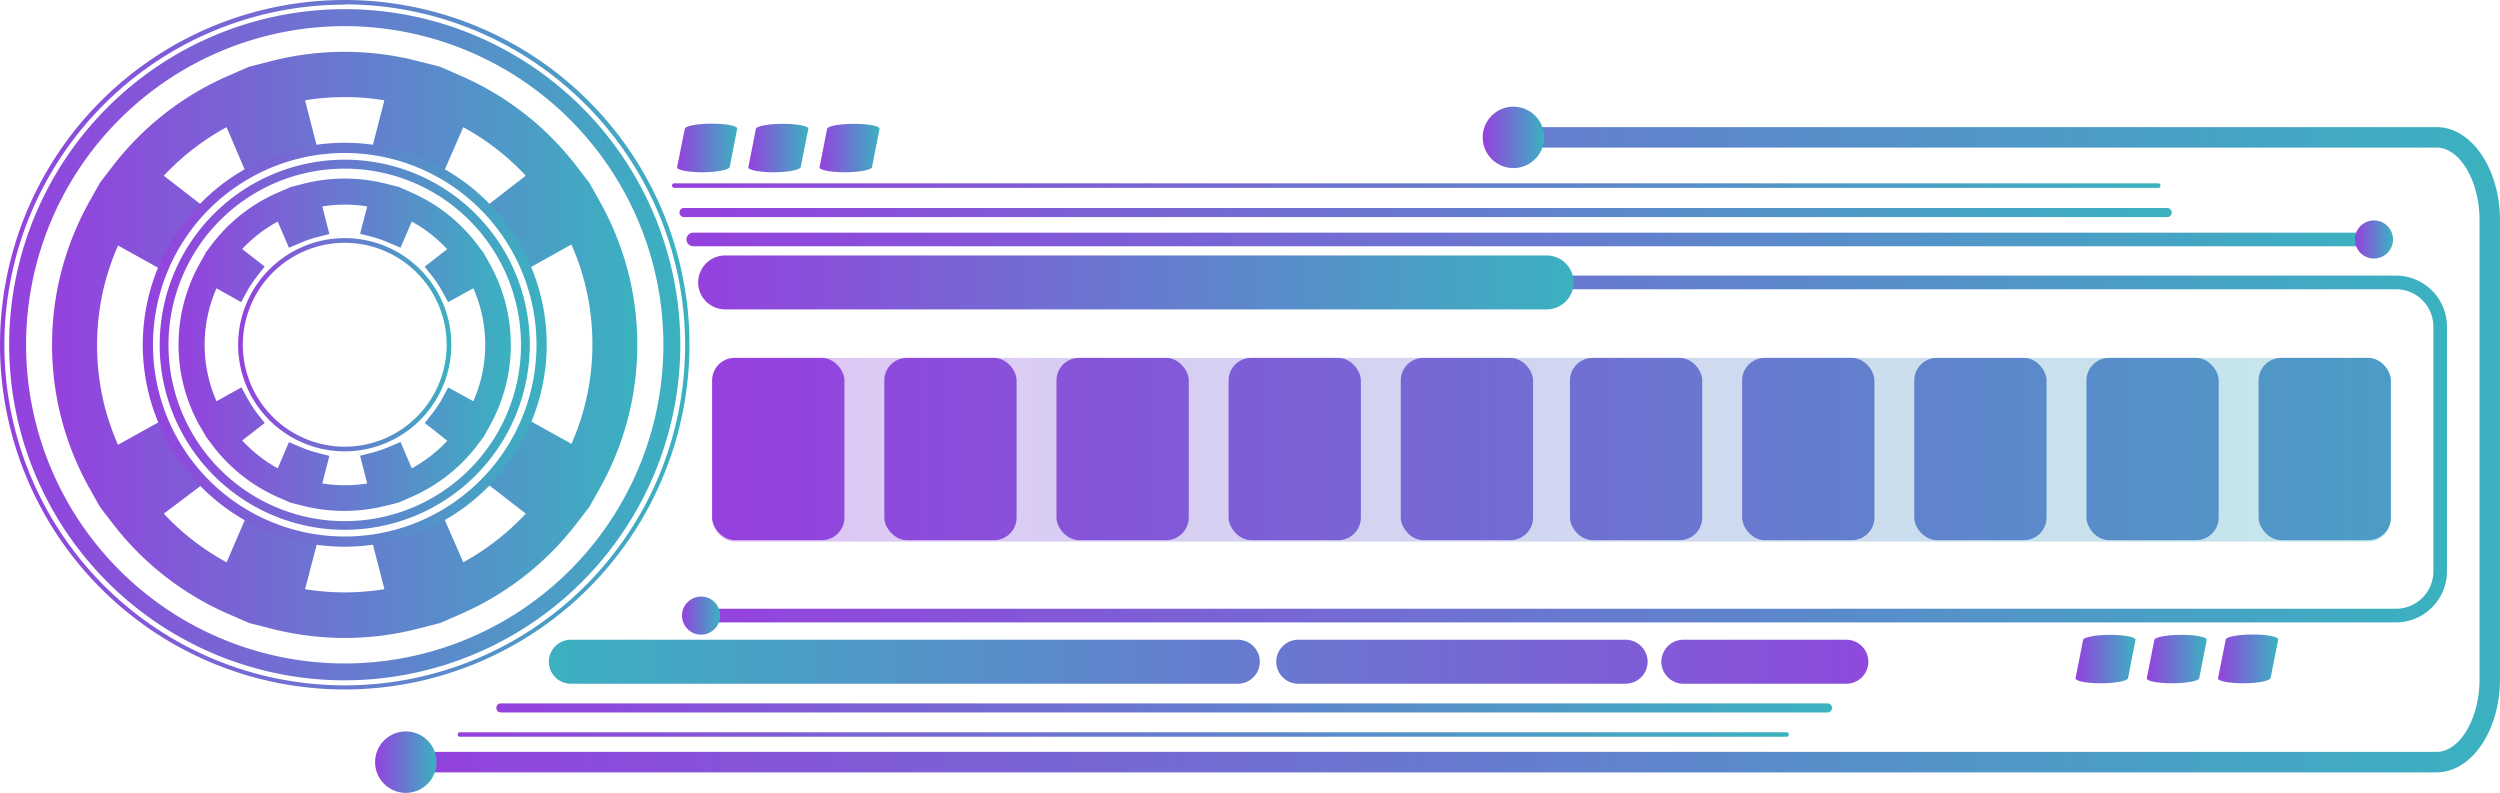 <svg xmlns="http://www.w3.org/2000/svg" xmlns:xlink="http://www.w3.org/1999/xlink" viewBox="0 0 496.46 157.44"><defs><style>.cls-1{opacity:0.3;fill:url(#New_Gradient_Swatch_2);}.cls-2{fill:url(#New_Gradient_Swatch_2-2);}.cls-3{fill:url(#New_Gradient_Swatch_2-3);}.cls-4{fill:url(#New_Gradient_Swatch_2-4);}.cls-5{fill:url(#New_Gradient_Swatch_2-5);}.cls-6{fill:url(#New_Gradient_Swatch_2-6);}.cls-7{fill:url(#New_Gradient_Swatch_2-7);}.cls-8{fill:url(#New_Gradient_Swatch_2-8);}.cls-9{fill:url(#New_Gradient_Swatch_2-9);}.cls-10{fill:url(#New_Gradient_Swatch_2-10);}.cls-11{fill:url(#New_Gradient_Swatch_2-11);}.cls-12{fill:url(#New_Gradient_Swatch_2-12);}.cls-13{fill:url(#New_Gradient_Swatch_2-13);}.cls-14{fill:url(#New_Gradient_Swatch_2-14);}.cls-15{fill:url(#New_Gradient_Swatch_2-15);}.cls-16{fill:url(#New_Gradient_Swatch_2-16);}.cls-17{fill:url(#New_Gradient_Swatch_2-17);}.cls-18{fill:url(#New_Gradient_Swatch_2-18);}.cls-19{fill:url(#New_Gradient_Swatch_2-19);}.cls-20{fill:url(#New_Gradient_Swatch_2-20);}.cls-21{fill:url(#New_Gradient_Swatch_2-21);}.cls-22{fill:url(#New_Gradient_Swatch_2-22);}.cls-23{fill:url(#New_Gradient_Swatch_2-23);}.cls-24{fill:url(#New_Gradient_Swatch_2-24);}.cls-25{fill:url(#New_Gradient_Swatch_2-25);}.cls-26{fill:url(#New_Gradient_Swatch_2-26);}.cls-27{fill:url(#New_Gradient_Swatch_2-27);}.cls-28{fill:url(#New_Gradient_Swatch_2-28);}.cls-29{fill:url(#New_Gradient_Swatch_2-29);}.cls-30{fill:url(#New_Gradient_Swatch_2-30);}.cls-31{fill:url(#New_Gradient_Swatch_2-31);}.cls-32{fill:url(#New_Gradient_Swatch_2-32);}.cls-33{fill:url(#New_Gradient_Swatch_2-33);}.cls-34{fill:url(#New_Gradient_Swatch_2-34);}.cls-35{fill:url(#New_Gradient_Swatch_2-35);}.cls-36{fill:url(#New_Gradient_Swatch_2-36);}.cls-37{fill:url(#New_Gradient_Swatch_2-37);}.cls-38{fill:url(#New_Gradient_Swatch_2-38);}.cls-39{fill:url(#New_Gradient_Swatch_2-39);}</style><linearGradient id="New_Gradient_Swatch_2" x1="141.42" y1="89.31" x2="474.79" y2="89.31" gradientUnits="userSpaceOnUse"><stop offset="0" stop-color="#9541de"/><stop offset="1" stop-color="#3ab2c0"/></linearGradient><linearGradient id="New_Gradient_Swatch_2-2" x1="10.23" y1="68.46" x2="126.69" y2="68.46" xlink:href="#New_Gradient_Swatch_2"/><linearGradient id="New_Gradient_Swatch_2-3" x1="35.46" y1="68.46" x2="101.46" y2="68.46" xlink:href="#New_Gradient_Swatch_2"/><linearGradient id="New_Gradient_Swatch_2-4" x1="1.82" y1="68.46" x2="135.1" y2="68.46" xlink:href="#New_Gradient_Swatch_2"/><linearGradient id="New_Gradient_Swatch_2-5" x1="28.36" y1="68.46" x2="108.57" y2="68.46" xlink:href="#New_Gradient_Swatch_2"/><linearGradient id="New_Gradient_Swatch_2-6" x1="31.71" y1="68.46" x2="105.21" y2="68.46" xlink:href="#New_Gradient_Swatch_2"/><linearGradient id="New_Gradient_Swatch_2-7" x1="0" y1="68.46" x2="136.92" y2="68.46" xlink:href="#New_Gradient_Swatch_2"/><linearGradient id="New_Gradient_Swatch_2-8" x1="47.3" y1="68.46" x2="89.63" y2="68.46" xlink:href="#New_Gradient_Swatch_2"/><linearGradient id="New_Gradient_Swatch_2-9" x1="146.44" y1="89.15" x2="549.43" y2="90.02" xlink:href="#New_Gradient_Swatch_2"/><linearGradient id="New_Gradient_Swatch_2-10" x1="146.33" y1="88.85" x2="549.32" y2="89.73" xlink:href="#New_Gradient_Swatch_2"/><linearGradient id="New_Gradient_Swatch_2-11" x1="146.36" y1="88.92" x2="549.35" y2="89.8" xlink:href="#New_Gradient_Swatch_2"/><linearGradient id="New_Gradient_Swatch_2-12" x1="146.38" y1="89" x2="549.38" y2="89.87" xlink:href="#New_Gradient_Swatch_2"/><linearGradient id="New_Gradient_Swatch_2-13" x1="146.41" y1="89.07" x2="549.41" y2="89.95" xlink:href="#New_Gradient_Swatch_2"/><linearGradient id="New_Gradient_Swatch_2-14" x1="146.3" y1="88.78" x2="549.29" y2="89.65" xlink:href="#New_Gradient_Swatch_2"/><linearGradient id="New_Gradient_Swatch_2-15" x1="146.18" y1="88.48" x2="549.18" y2="89.35" xlink:href="#New_Gradient_Swatch_2"/><linearGradient id="New_Gradient_Swatch_2-16" x1="146.21" y1="88.55" x2="549.2" y2="89.43" xlink:href="#New_Gradient_Swatch_2"/><linearGradient id="New_Gradient_Swatch_2-17" x1="146.24" y1="88.63" x2="549.23" y2="89.5" xlink:href="#New_Gradient_Swatch_2"/><linearGradient id="New_Gradient_Swatch_2-18" x1="146.27" y1="88.7" x2="549.26" y2="89.58" xlink:href="#New_Gradient_Swatch_2"/><linearGradient id="New_Gradient_Swatch_2-19" x1="138.99" y1="88.8" x2="485.98" y2="89.55" xlink:href="#New_Gradient_Swatch_2"/><linearGradient id="New_Gradient_Swatch_2-20" x1="78.7" y1="88.87" x2="496.56" y2="89.78" xlink:href="#New_Gradient_Swatch_2"/><linearGradient id="New_Gradient_Swatch_2-21" x1="138.62" y1="56.09" x2="312.5" y2="56.09" xlink:href="#New_Gradient_Swatch_2"/><linearGradient id="New_Gradient_Swatch_2-22" x1="394.75" y1="131.41" x2="104.8" y2="131.41" xlink:href="#New_Gradient_Swatch_2"/><linearGradient id="New_Gradient_Swatch_2-23" x1="394.76" y1="131.41" x2="104.8" y2="131.41" xlink:href="#New_Gradient_Swatch_2"/><linearGradient id="New_Gradient_Swatch_2-24" x1="393.29" y1="131.41" x2="103.33" y2="131.41" xlink:href="#New_Gradient_Swatch_2"/><linearGradient id="New_Gradient_Swatch_2-25" x1="98.56" y1="140.58" x2="363.81" y2="140.58" xlink:href="#New_Gradient_Swatch_2"/><linearGradient id="New_Gradient_Swatch_2-26" x1="90.89" y1="145.86" x2="355.25" y2="145.86" xlink:href="#New_Gradient_Swatch_2"/><linearGradient id="New_Gradient_Swatch_2-27" x1="136.31" y1="47.55" x2="472.79" y2="47.55" xlink:href="#New_Gradient_Swatch_2"/><linearGradient id="New_Gradient_Swatch_2-28" x1="134.85" y1="42.21" x2="431.35" y2="42.21" xlink:href="#New_Gradient_Swatch_2"/><linearGradient id="New_Gradient_Swatch_2-29" x1="133.45" y1="36.86" x2="429.04" y2="36.86" xlink:href="#New_Gradient_Swatch_2"/><linearGradient id="New_Gradient_Swatch_2-30" x1="294.45" y1="27.26" x2="306.64" y2="27.29" xlink:href="#New_Gradient_Swatch_2"/><linearGradient id="New_Gradient_Swatch_2-31" x1="135.4" y1="122.24" x2="142.95" y2="122.24" xlink:href="#New_Gradient_Swatch_2"/><linearGradient id="New_Gradient_Swatch_2-32" x1="467.66" y1="47.55" x2="475.21" y2="47.55" xlink:href="#New_Gradient_Swatch_2"/><linearGradient id="New_Gradient_Swatch_2-33" x1="74.5" y1="151.33" x2="86.69" y2="151.36" xlink:href="#New_Gradient_Swatch_2"/><linearGradient id="New_Gradient_Swatch_2-34" x1="412.16" y1="130.85" x2="424.09" y2="130.85" xlink:href="#New_Gradient_Swatch_2"/><linearGradient id="New_Gradient_Swatch_2-35" x1="426.31" y1="130.85" x2="438.24" y2="130.85" xlink:href="#New_Gradient_Swatch_2"/><linearGradient id="New_Gradient_Swatch_2-36" x1="440.46" y1="130.85" x2="452.38" y2="130.85" xlink:href="#New_Gradient_Swatch_2"/><linearGradient id="New_Gradient_Swatch_2-37" x1="134.45" y1="29.37" x2="146.37" y2="29.37" xlink:href="#New_Gradient_Swatch_2"/><linearGradient id="New_Gradient_Swatch_2-38" x1="148.6" y1="29.37" x2="160.52" y2="29.37" xlink:href="#New_Gradient_Swatch_2"/><linearGradient id="New_Gradient_Swatch_2-39" x1="162.75" y1="29.37" x2="174.67" y2="29.37" xlink:href="#New_Gradient_Swatch_2"/></defs><title>loading_05_purple_blue</title><g id="Layer_2" data-name="Layer 2"><g id="Layer_1-2" data-name="Layer 1"><rect class="cls-1" x="141.42" y="71.07" width="333.36" height="36.49" rx="4.49"/><path class="cls-2" d="M68.48,126.69a59.39,59.39,0,0,1-14.58-1.84l-4.4-1.12v0l-4-1.74a58.35,58.35,0,0,1-23-17.87l-2.65-3.45h0l-.08-.14h0l-2.13-3.8a58.9,58.9,0,0,1-5.46-13.66,58.53,58.53,0,0,1,0-29.16,59.14,59.14,0,0,1,5.47-13.7l2.13-3.8h0l.08-.14h0l2.65-3.45A58.24,58.24,0,0,1,45.46,15l4-1.75v0l4.4-1.12a58.53,58.53,0,0,1,29.12,0l4.4,1.12v0l4,1.75a58.17,58.17,0,0,1,23,17.86l2.66,3.45h0l.08.14h0l2.13,3.8a59.08,59.08,0,0,1,5.46,13.66v0a58.21,58.21,0,0,1-5.47,42.82l-2.13,3.8h0l-.08.14h0l-2.66,3.45a58.28,58.28,0,0,1-23,17.87l-4,1.74v0L83,124.85A59.25,59.25,0,0,1,68.48,126.69ZM60.59,117a48.77,48.77,0,0,0,15.75,0l-2.49-9.65,4.38-1.13a39.29,39.29,0,0,0,5.62-1.93L88,102.51,92,111.66A49.29,49.29,0,0,0,104.41,102l-7.9-6.12,2.78-3.58a39.67,39.67,0,0,0,3.27-5l2.2-4,8.72,4.84a48.63,48.63,0,0,0,4.16-19.8,48.85,48.85,0,0,0-4.16-19.78l-8.72,4.85-2.2-4a39.67,39.67,0,0,0-3.27-5L96.51,41l7.9-6.12A49.29,49.29,0,0,0,92,25.26L88,34.42l-4.16-1.79a38.87,38.87,0,0,0-5.62-1.93l-4.38-1.13,2.49-9.65a48.77,48.77,0,0,0-15.75,0l2.48,9.65L58.69,30.7a39.29,39.29,0,0,0-5.62,1.93l-4.16,1.79L45,25.26A49.24,49.24,0,0,0,32.52,34.9L40.41,41,37.64,44.6a38.67,38.67,0,0,0-3.28,5l-2.2,4-8.72-4.85a51.83,51.83,0,0,0-2.61,7.5,49.5,49.5,0,0,0,0,24.62,51.71,51.71,0,0,0,2.6,7.46l8.72-4.84,2.2,4a38.67,38.67,0,0,0,3.28,5l2.77,3.58L32.52,102A49.28,49.28,0,0,0,45,111.67l3.94-9.16,4.16,1.78a39.29,39.29,0,0,0,5.62,1.93l4.38,1.13Z"/><path class="cls-3" d="M68.47,101.46a34.12,34.12,0,0,1-8.26-1l-2.5-.63v0l-2.29-1A33,33,0,0,1,42.37,88.66l-1.51-2h0l0-.08h0L39.6,84.47a33.48,33.48,0,0,1-3.09-7.73A33,33,0,0,1,39.6,52.45l1.21-2.16h0l0-.08h0l1.51-2A33,33,0,0,1,55.43,38.14l2.29-1h0l2.5-.64a33.24,33.24,0,0,1,16.5,0l2.5.64h0l2.28,1A33,33,0,0,1,94.55,48.26l1.51,2h0l1.25,2.24a33.38,33.38,0,0,1,3.09,7.74v0a33.24,33.24,0,0,1,0,16.5,33.64,33.64,0,0,1-3.1,7.76l-1.25,2.24h0l-1.51,2A33,33,0,0,1,81.49,98.78l-2.28,1v0l-2.5.63A34,34,0,0,1,68.47,101.46ZM64,96a27.81,27.81,0,0,0,8.92,0L71.51,90.5,74,89.86a22.12,22.12,0,0,0,3.18-1.09l2.36-1L81.77,93a27.92,27.92,0,0,0,7.06-5.47L84.36,84l1.57-2a22.76,22.76,0,0,0,1.86-2.81L89,76.93l5,2.75a29.16,29.16,0,0,0,1.47-4.25A27.84,27.84,0,0,0,94,57.25L89,60l-1.24-2.24a21.35,21.35,0,0,0-1.86-2.81l-1.57-2,4.47-3.47A27.88,27.88,0,0,0,81.77,44l-2.23,5.19-2.36-1A22.12,22.12,0,0,0,74,47.06l-2.49-.64L72.92,41A27.81,27.81,0,0,0,64,41l1.41,5.47-2.49.64a23.41,23.41,0,0,0-3.18,1.09l-2.36,1L55.15,44a27.88,27.88,0,0,0-7.06,5.46l4.47,3.47-1.57,2a22.4,22.4,0,0,0-1.86,2.81L47.89,60,43,57.25a27.81,27.81,0,0,0,0,22.43l4.94-2.75,1.24,2.24A23.26,23.26,0,0,0,51,82l1.57,2-4.47,3.47A27.92,27.92,0,0,0,55.15,93l2.23-5.2,2.36,1a22.12,22.12,0,0,0,3.18,1.09l2.49.64Z"/><path class="cls-4" d="M68.46,135.1A66.64,66.64,0,1,1,135.1,68.46,66.72,66.72,0,0,1,68.46,135.1Zm0-129.91a63.28,63.28,0,1,0,63.28,63.27A63.34,63.34,0,0,0,68.46,5.19Z"/><path class="cls-5" d="M68.46,108.57a40.11,40.11,0,1,1,40.11-40.11A40.16,40.16,0,0,1,68.46,108.57Zm0-78.19a38.08,38.08,0,1,0,38.08,38.08A38.12,38.12,0,0,0,68.46,30.38Z"/><path class="cls-6" d="M68.46,105.21a36.75,36.75,0,1,1,36.75-36.75A36.8,36.8,0,0,1,68.46,105.21Zm0-71.72a35,35,0,1,0,35,35A35,35,0,0,0,68.46,33.49Z"/><path class="cls-7" d="M68.46,136.92a68.46,68.46,0,1,1,68.46-68.46A68.54,68.54,0,0,1,68.46,136.92Zm0-136a67.59,67.59,0,1,0,67.59,67.59A67.67,67.67,0,0,0,68.46.87Z"/><path class="cls-8" d="M68.46,89.63A21.17,21.17,0,1,1,89.63,68.46,21.19,21.19,0,0,1,68.46,89.63Zm0-41.41A20.24,20.24,0,1,0,88.7,68.46,20.26,20.26,0,0,0,68.46,48.22Z"/><rect class="cls-9" x="141.42" y="71.07" width="26.27" height="36.2" rx="4.49"/><rect class="cls-10" x="278.17" y="71.07" width="26.27" height="36.2" rx="4.49"/><rect class="cls-11" x="243.98" y="71.07" width="26.27" height="36.2" rx="4.49"/><rect class="cls-12" x="209.8" y="71.07" width="26.27" height="36.2" rx="4.49"/><rect class="cls-13" x="175.61" y="71.07" width="26.27" height="36.2" rx="4.49"/><rect class="cls-14" x="311.77" y="71.07" width="26.27" height="36.2" rx="4.49"/><rect class="cls-15" x="448.52" y="71.07" width="26.27" height="36.2" rx="4.49"/><rect class="cls-16" x="414.33" y="71.07" width="26.27" height="36.2" rx="4.49"/><rect class="cls-17" x="380.14" y="71.07" width="26.27" height="36.2" rx="4.49"/><rect class="cls-18" x="345.96" y="71.07" width="26.27" height="36.2" rx="4.49"/><path class="cls-19" d="M475.79,123.6H140.42a1.36,1.36,0,0,1,0-2.71H475.79a7.44,7.44,0,0,0,7.44-7.43V64.87a7.44,7.44,0,0,0-7.44-7.43H140.42a1.36,1.36,0,0,1,0-2.71H475.79a10.15,10.15,0,0,1,10.14,10.14v48.59A10.15,10.15,0,0,1,475.79,123.6Z"/><path class="cls-20" d="M483.86,153.38H80.6a2,2,0,1,1,0-4.07H483.86c4.63,0,8.54-6.61,8.54-14.44V43.75c0-7.83-3.91-14.44-8.54-14.44H301.18a2,2,0,0,1,0-4.07H483.86c6.95,0,12.6,8.31,12.6,18.51v91.12C496.46,145.07,490.81,153.38,483.86,153.38Z"/><path class="cls-21" d="M307.15,61.44H144a5.37,5.37,0,0,1-5.36-5.35h0A5.37,5.37,0,0,1,144,50.73H307.15a5.37,5.37,0,0,1,5.35,5.36h0A5.37,5.37,0,0,1,307.15,61.44Z"/><path class="cls-22" d="M245.81,135.78H113.36a4.39,4.39,0,0,1-4.37-4.37h0a4.39,4.39,0,0,1,4.37-4.37H245.81a4.38,4.38,0,0,1,4.37,4.37h0A4.38,4.38,0,0,1,245.81,135.78Z"/><path class="cls-23" d="M322.81,135.78h-65a4.39,4.39,0,0,1-4.37-4.37h0a4.39,4.39,0,0,1,4.37-4.37h65a4.39,4.39,0,0,1,4.38,4.37h0A4.39,4.39,0,0,1,322.81,135.78Z"/><path class="cls-24" d="M366.65,135.78H334.29a4.39,4.39,0,0,1-4.37-4.37h0a4.39,4.39,0,0,1,4.37-4.37h32.36a4.39,4.39,0,0,1,4.38,4.37h0A4.39,4.39,0,0,1,366.65,135.78Z"/><path class="cls-25" d="M362.91,141.48H99.46a.9.9,0,1,1,0-1.8H362.91a.9.9,0,1,1,0,1.8Z"/><path class="cls-26" d="M354.79,146.31H91.34a.45.45,0,0,1,0-.9H354.79a.45.45,0,1,1,0,.9Z"/><path class="cls-27" d="M471.44,48.9H137.67a1.35,1.35,0,1,1,0-2.7H471.44a1.35,1.35,0,1,1,0,2.7Z"/><path class="cls-28" d="M430.45,43.11H135.75a.91.91,0,0,1,0-1.81h294.7a.91.91,0,0,1,0,1.81Z"/><path class="cls-29" d="M428.59,37.31H133.9a.45.45,0,0,1,0-.9H428.59a.45.45,0,0,1,0,.9Z"/><circle class="cls-30" cx="300.54" cy="27.28" r="6.1"/><path class="cls-31" d="M143,122.24a3.78,3.78,0,1,1-3.77-3.77A3.77,3.77,0,0,1,143,122.24Z"/><path class="cls-32" d="M475.21,47.55a3.78,3.78,0,1,1-3.77-3.77A3.77,3.77,0,0,1,475.21,47.55Z"/><path class="cls-33" d="M86.69,151.34a6.1,6.1,0,1,1-6.1-6.09A6.1,6.1,0,0,1,86.69,151.34Z"/><path class="cls-34" d="M417.17,135.69h0c-2.86,0-5.11-.46-5-1l1.5-7.62c.11-.56,2.55-1,5.41-1h0c2.86,0,5.12.46,5,1l-1.5,7.62C422.47,135.23,420,135.69,417.17,135.69Z"/><path class="cls-35" d="M431.32,135.69h0c-2.86,0-5.12-.46-5-1l1.5-7.62c.11-.56,2.54-1,5.41-1h0c2.86,0,5.11.46,5,1l-1.5,7.62C436.62,135.23,434.18,135.69,431.32,135.69Z"/><path class="cls-36" d="M445.47,135.69h0c-2.87,0-5.12-.46-5-1L442,127c.11-.56,2.54-1,5.41-1h0c2.86,0,5.11.46,5,1l-1.5,7.62C450.77,135.23,448.33,135.69,445.47,135.69Z"/><path class="cls-37" d="M139.46,34.21h0c-2.87,0-5.12-.47-5-1L136,25.56c.11-.57,2.54-1,5.4-1h0c2.87,0,5.12.46,5,1l-1.5,7.62C144.76,33.74,142.32,34.21,139.46,34.21Z"/><path class="cls-38" d="M153.61,34.21h0c-2.87,0-5.12-.47-5-1l1.5-7.62c.11-.57,2.55-1,5.41-1h0c2.87,0,5.12.46,5,1L159,33.18C158.9,33.74,156.47,34.21,153.61,34.21Z"/><path class="cls-39" d="M167.75,34.21h0c-2.86,0-5.11-.47-5-1l1.5-7.62c.11-.57,2.55-1,5.41-1h0c2.86,0,5.12.46,5,1l-1.5,7.62C173.05,33.74,170.62,34.21,167.75,34.21Z"/></g></g></svg>